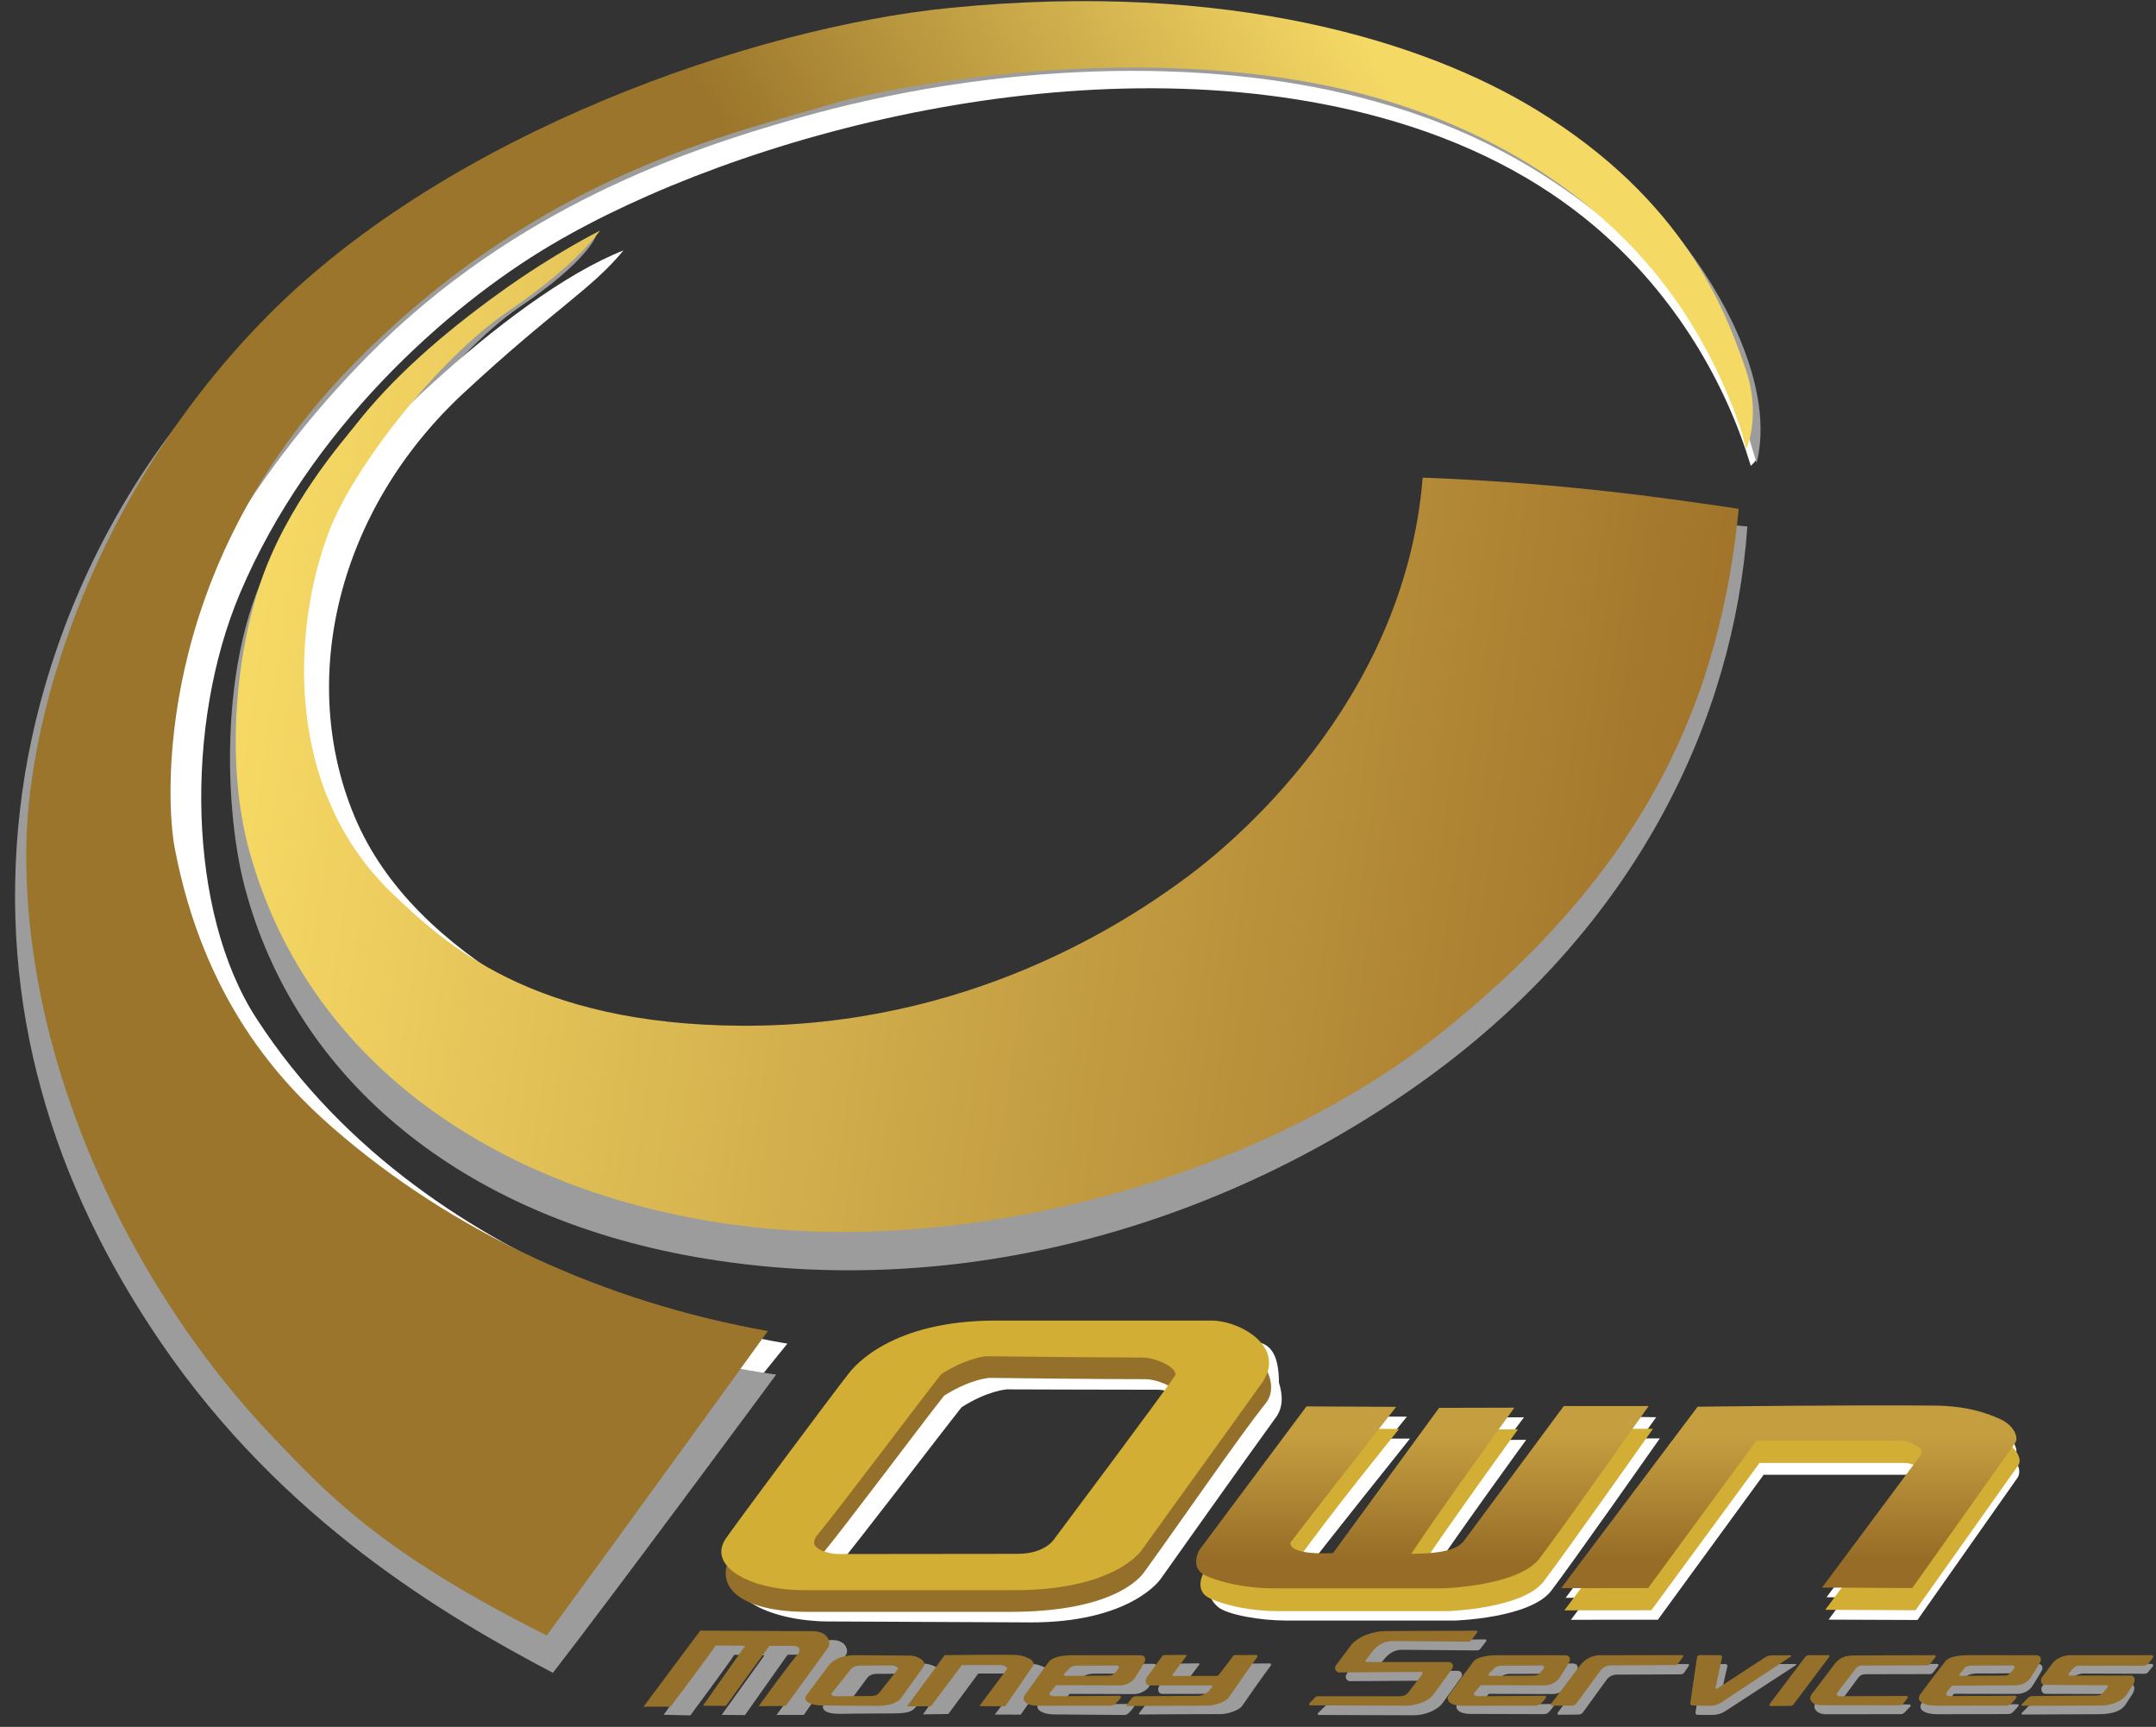 <?xml version="1.0" encoding="UTF-8" standalone="no"?>
<!-- Created with Inkscape (http://www.inkscape.org/) -->

<svg
   version="1.1"
   id="svg148"
   width="2154.667"
   height="1725.333"
   viewBox="0 0 2154.667 1725.333"
   sodipodi:docname="OWNLogo.svg"
   inkscape:version="1.2.1 (9c6d41e4, 2022-07-14)"
   xmlns:inkscape="http://www.inkscape.org/namespaces/inkscape"
   xmlns:sodipodi="http://sodipodi.sourceforge.net/DTD/sodipodi-0.dtd"
   xmlns:xlink="http://www.w3.org/1999/xlink"
   xmlns="http://www.w3.org/2000/svg"
   xmlns:svg="http://www.w3.org/2000/svg">
  <rect x="0" y="0" width="2154.667" height="1725.333" fill="#333333" stroke="none"/>
  <defs
     id="defs152">
    <linearGradient
       inkscape:collect="always"
       id="linearGradient15883">
      <stop
         style="stop-color:#f5d965;stop-opacity:1;"
         offset="0"
         id="stop15879" />
      <stop
         style="stop-color:#9a752b;stop-opacity:1;"
         offset="1"
         id="stop15881" />
    </linearGradient>
    <linearGradient
       inkscape:collect="always"
       id="linearGradient11526">
      <stop
         style="stop-color:#f8db66;stop-opacity:1;"
         offset="0"
         id="stop11522" />
      <stop
         style="stop-color:#9f7229;stop-opacity:1;"
         offset="1"
         id="stop11524" />
    </linearGradient>
    <inkscape:path-effect
       effect="fillet_chamfer"
       id="path-effect22670"
       is_visible="true"
       lpeversion="1"
       nodesatellites_param="F,0,0,1,0,2.975,0,1 @ F,0,0,1,0,9.097,0,1 @ F,0,0,1,0,8.494,0,1 @ F,0,0,1,0,2.13,0,1 @ F,0,0,1,0,3.757,0,1 @ F,0,0,1,0,2.81,0,1 @ F,0,0,1,0,3,0,1 @ F,0,0,1,0,12.679,0,1 @ F,0,0,1,0,8.985,0,1 @ F,0,0,1,0,4.095,0,1 @ F,0,0,1,0,3.935,0,1 @ F,0,0,1,0,2.676,0,1"
       unit="px"
       method="auto"
       mode="F"
       radius="0"
       chamfer_steps="1"
       flexible="false"
       use_knot_distance="true"
       apply_no_radius="true"
       apply_with_radius="true"
       only_selected="false"
       hide_knots="false" />
    <inkscape:path-effect
       effect="fillet_chamfer"
       id="path-effect22668"
       is_visible="true"
       lpeversion="1"
       nodesatellites_param="F,0,0,1,0,2.472,0,1 @ F,0,0,1,0,1.724,0,1 @ F,0,0,1,0,3.291,0,1 @ F,0,0,1,0,6.436,0,1 @ F,0,0,1,0,2.311,0,1 @ F,0,0,1,0,2.836,0,1 @ F,0,0,1,0,13.536,0,1 @ F,0,0,1,0,10.825,0,1"
       unit="px"
       method="auto"
       mode="F"
       radius="0"
       chamfer_steps="1"
       flexible="false"
       use_knot_distance="true"
       apply_no_radius="true"
       apply_with_radius="true"
       only_selected="false"
       hide_knots="false" />
    <inkscape:path-effect
       effect="fillet_chamfer"
       id="path-effect22666"
       is_visible="true"
       lpeversion="1"
       nodesatellites_param="F,0,0,1,0,2.361,0,1 @ F,0,0,1,0,2.575,0,1 @ F,0,0,1,0,2.176,0,1 @ F,0,0,1,0,1.921,0,1"
       unit="px"
       method="auto"
       mode="F"
       radius="0"
       chamfer_steps="1"
       flexible="false"
       use_knot_distance="true"
       apply_no_radius="true"
       apply_with_radius="true"
       only_selected="false"
       hide_knots="false" />
    <inkscape:path-effect
       effect="fillet_chamfer"
       id="path-effect22664"
       is_visible="true"
       lpeversion="1"
       nodesatellites_param="F,0,0,1,0,2.289,0,1 @ F,0,0,1,0,2.337,0,1 @ F,0,0,1,0,6.789,0,1 @ F,0,0,1,0,1.969,0,1 @ F,0,0,1,0,3.62,0,1 @ F,0,0,1,0,2.556,0,1 @ F,0,0,1,0,2.226,0,1"
       unit="px"
       method="auto"
       mode="F"
       radius="0"
       chamfer_steps="1"
       flexible="false"
       use_knot_distance="true"
       apply_no_radius="true"
       apply_with_radius="true"
       only_selected="false"
       hide_knots="false" />
    <inkscape:path-effect
       effect="fillet_chamfer"
       id="path-effect22629"
       is_visible="true"
       lpeversion="1"
       nodesatellites_param="F,0,0,1,0,1.924,0,1 @ F,0,0,1,0,2.015,0,1 @ F,0,0,1,0,6.367,0,1 @ F,0,0,1,0,2.882,0,1 @ F,0,0,1,0,2.523,0,1 @ F,0,0,1,0,12.44,0,1"
       unit="px"
       method="auto"
       mode="F"
       radius="0"
       chamfer_steps="1"
       flexible="false"
       use_knot_distance="true"
       apply_no_radius="true"
       apply_with_radius="true"
       only_selected="false"
       hide_knots="false" />
    <inkscape:path-effect
       effect="fillet_chamfer"
       id="path-effect22625"
       is_visible="true"
       lpeversion="1"
       nodesatellites_param="F,0,0,1,0,2.205,0,1 @ F,0,0,1,0,2.292,0,1 @ F,0,0,1,0,11.707,0,1 @ F,0,0,1,0,4.748,0,1 @ F,0,0,1,0,8.008,0,1 @ F,0,0,1,0,14.627,0,1 @ F,0,0,1,0,2.465,0,1 @ F,0,0,1,0,1.708,0,1 @ F,0,0,1,0,4.744,0,1 @ F,0,0,1,0,2.85,0,1 @ F,0,0,1,0,8.93,0,1 @ F,0,0,1,0,18.598,0,1"
       unit="px"
       method="auto"
       mode="F"
       radius="0"
       chamfer_steps="1"
       flexible="false"
       use_knot_distance="true"
       apply_no_radius="true"
       apply_with_radius="true"
       only_selected="false"
       hide_knots="false" />
    <inkscape:path-effect
       effect="fillet_chamfer"
       id="path-effect20703"
       is_visible="true"
       lpeversion="1"
       nodesatellites_param="F,0,0,1,0,3.337,0,1 @ F,0,0,1,0,0.735,0,1 @ F,0,0,1,0,1.493,0,1 @ F,0,0,1,0,2.969,0,1 @ F,0,0,1,0,1.648,0,1 @ F,0,0,1,0,1.236,0,1 @ F,0,0,1,0,9.004,0,1 @ F,0,0,1,0,1.947,0,1 @ F,0,0,1,0,7.499,0,1 @ F,0,0,1,0,2.368,0,1 @ F,0,0,1,0,1.627,0,1 @ F,0,0,1,0,0,0,1 @ F,0,0,1,0,0,0,1"
       unit="px"
       method="auto"
       mode="F"
       radius="0"
       chamfer_steps="1"
       flexible="false"
       use_knot_distance="true"
       apply_no_radius="true"
       apply_with_radius="true"
       only_selected="false"
       hide_knots="false" />
    <inkscape:path-effect
       effect="fillet_chamfer"
       id="path-effect16464"
       is_visible="true"
       lpeversion="1"
       nodesatellites_param="F,0,0,1,0,0,0,1 @ F,0,0,1,0,0,0,1 @ F,0,0,1,0,0,0,1 @ F,0,0,1,0,0,0,1 @ F,0,0,1,0,0,0,1 @ F,0,0,1,0,0,0,1 @ F,0,0,1,0,0,0,1 @ F,0,0,1,0,0,0,1 | F,0,0,1,0,0,0,1 @ F,0,0,1,0,0,0,1 @ F,0,0,1,0,0,0,1 @ F,0,0,1,0,0,0,1 @ F,0,0,1,0,0,0,1 @ F,0,0,1,0,0,0,1 @ F,0,0,1,0,5.756,0,1 @ F,0,0,1,0,0,0,1"
       unit="px"
       method="auto"
       mode="F"
       radius="0"
       chamfer_steps="1"
       flexible="false"
       use_knot_distance="true"
       apply_no_radius="true"
       apply_with_radius="true"
       only_selected="false"
       hide_knots="false" />
    <linearGradient
       id="linearGradient7862-1">
      <stop
         style="stop-color:#c59e40;stop-opacity:1;"
         offset="0.169"
         id="stop7858" />
      <stop
         style="stop-color:#976c27;stop-opacity:1;"
         offset="0.848"
         id="stop10076" />
    </linearGradient>
    <inkscape:path-effect
       effect="fillet_chamfer"
       id="path-effect731"
       is_visible="true"
       lpeversion="1"
       nodesatellites_param="F,0,0,1,0,0,0,1 @ F,0,0,1,0,0,0,1 @ F,0,0,1,0,0,0,1 @ F,0,0,1,0,7.674,0,1 @ F,0,0,1,0,6.764,0,1 @ F,0,0,1,0,0,0,1 @ F,0,0,1,0,0,0,1 @ F,0,1,1,0,6.235,0,1 @ F,0,0,1,0,6.235,0,1 @ F,0,0,1,0,0,0,1 @ F,0,0,1,0,0,0,1"
       unit="px"
       method="auto"
       mode="F"
       radius="0"
       chamfer_steps="1"
       flexible="false"
       use_knot_distance="true"
       apply_no_radius="true"
       apply_with_radius="true"
       only_selected="false"
       hide_knots="false" />
    <inkscape:path-effect
       effect="bspline"
       id="path-effect729"
       is_visible="true"
       lpeversion="1"
       weight="33.333"
       steps="2"
       helper_size="0"
       apply_no_weight="true"
       apply_with_weight="true"
       only_selected="false" />
    <linearGradient
       inkscape:collect="always"
       xlink:href="#linearGradient7862-1"
       id="linearGradient7864"
       x1="1905.567"
       y1="1479.804"
       x2="1905.567"
       y2="1660.357"
       gradientUnits="userSpaceOnUse"
       spreadMethod="pad"
       gradientTransform="translate(-110.609,-74.824)" />
    <linearGradient
       inkscape:collect="always"
       xlink:href="#linearGradient7862-1"
       id="linearGradient13292"
       x1="1422.029"
       y1="1403.68"
       x2="1422.029"
       y2="1586.628"
       gradientUnits="userSpaceOnUse" />
    <linearGradient
       inkscape:collect="always"
       xlink:href="#linearGradient11526"
       id="linearGradient11528"
       x1="231.594"
       y1="546.662"
       x2="1735.667"
       y2="764.662"
       gradientUnits="userSpaceOnUse" />
    <linearGradient
       inkscape:collect="always"
       xlink:href="#linearGradient15883"
       id="linearGradient15885"
       x1="1514.243"
       y1="301.554"
       x2="995.815"
       y2="601.554"
       gradientUnits="userSpaceOnUse" />
  </defs>
  <sodipodi:namedview
     id="namedview150"
     pagecolor="#505050"
     bordercolor="#eeeeee"
     borderopacity="1"
     inkscape:showpageshadow="0"
     inkscape:pageopacity="0"
     inkscape:pagecheckerboard="0"
     inkscape:deskcolor="#505050"
     showgrid="false"
     showguides="true"
     inkscape:zoom="0.25"
     inkscape:cx="80"
     inkscape:cy="560"
     inkscape:window-width="1920"
     inkscape:window-height="1027"
     inkscape:window-x="0"
     inkscape:window-y="781"
     inkscape:window-maximized="1"
     inkscape:current-layer="layer8" />
  <g
     inkscape:groupmode="layer"
     id="layer8"
     inkscape:label="Image 1">
    <path
       style="fill:#ffffff;stroke:none;stroke-width:1px;stroke-linecap:butt;stroke-linejoin:miter;stroke-opacity:1;fill-opacity:1"
       d="M 1755.347,459.224 C 1729.041,367.154 1625.121,74.533 1293.374,54.073 961.628,33.613 588.96,83.302 401.896,246.983 214.832,410.665 45.305,726.336 78.918,948.475 112.531,1170.613 644.495,1518.436 644.495,1518.436 l 142.433,-176.047 c 0,0 -353.02,-50.283 -530.929,-325.293 C 187.387,911.038 184.309,723.766 239.91,592.589 309.206,429.104 446.213,306.6 550.536,244.874 736.179,135.032 1088.52,38.086 1378.138,116.915 c 88.043,23.964 159.507,61.696 215.41,109.089 82.654,70.073 131.978,159.205 156.162,239.41 1.918,-1.666 4.422,-4.566 5.637,-6.19 z"
       id="path667"
       sodipodi:nodetypes="csssccssssscc" />
    <path
       style="fill:#9c9c9c;stroke:none;stroke-width:1px;stroke-linecap:butt;stroke-linejoin:miter;stroke-opacity:1;fill-opacity:1"
       d="m 493.315,1287.373 c 123.377,66.084 282.4,85.965 282.4,85.965 0,0 -166.937,225.861 -223.157,298 C 444.77,1614.619 282.918,1519.59 161.434,1342.276 51.757,1182.197 -2.11,1004.72 19.882,809.785 40.79,624.457 142.344,392.113 374.317,243.734 510.997,156.308 775.667,20.864 1053.007,25.403 c 280.21,4.586 382.315,43.657 475.121,87.625 133.497,63.246 255.198,241.748 227.337,349.608 -22.376,-73.919 -36.465,-143.013 -127.902,-223.368 C 1538.814,161.277 1452.749,121.119 1357.409,96.811 1204.84,57.911 997.876,60.459 793.15,119.223 689.625,148.939 515.312,206.295 368.139,355.149 244.74,479.957 153.662,636.394 142.879,779.363 120.754,1072.73 315.537,1192.15 493.315,1287.373 Z"
       id="path5499"
       sodipodi:nodetypes="sccssssscssssss" />
    <path
       style="fill:url(#linearGradient15885);stroke:none;stroke-width:1px;stroke-linecap:butt;stroke-linejoin:miter;stroke-opacity:1;fill-opacity:1"
       d="m 26.326,844.18 c -3.558,220.688 107.45,446.807 247.681,592.951 52.134,54.332 105.52,113.394 272.4,196.867 58.404,-79.418 220.974,-304.14 220.974,-304.14 -162.608,-29.025 -314.692,-98.046 -435.519,-203.697 -50.544,-44.196 -128.482,-126.166 -157.466,-280.004 -7.687,-40.799 -24.394,-274.559 177.881,-481.38 187.82,-192.04 382.959,-231.821 480.688,-261.367 51.951,-15.706 346.21,-75.322 577.95,5.416 212.431,74.01 282.503,217.626 302.07,255.58 5.175,10.037 26.728,56.746 32.044,84.667 3.224,-7.223 13.865,-39.113 -0.656,-80.862 C 1724.536,311.181 1684.203,200.087 1534.203,108.984 1424.648,42.445 1229.691,-20.002 948.875,7.955 754.533,27.302 449.71,131.82 268.185,314.776 93.302,491.038 28.449,712.558 26.326,844.18 Z"
       id="path410"
       sodipodi:nodetypes="ssccsssssscsssss" />
  </g>
  <g
     inkscape:groupmode="layer"
     id="layer9"
     inkscape:label="Image 2">
    <path
       style="fill:#9c9c9c;stroke:none;stroke-width:1px;stroke-linecap:butt;stroke-linejoin:miter;stroke-opacity:1;fill-opacity:1"
       d="m 1437.25,496.997 c 143.041,5.342 243.955,23.351 309.044,29.024 -13.521,190.759 -109.124,398.017 -319.551,550.737 -201.321,146.112 -467.151,225.782 -732.039,179.038 C 462.998,1214.907 295.959,1080.358 244.577,886.223 222.07,801.182 217.564,626.408 288.759,532.168 339.356,465.193 406.172,384.709 419.244,370.842 435.022,351.435 545.307,259.591 595.676,235.454 c 0,0 -7.084,24.32 -76.186,71.149 -70.401,47.709 -161.108,171.173 -185.73,234.268 -36.9,94.555 -38.246,264.719 73.464,370.773 50.92,48.342 137.567,129.956 347.817,131.141 226.332,1.275 384.51,-102.971 447.889,-150.457 38.446,-28.805 216.05,-168.6 234.319,-395.331 z"
       id="path6653-8"
       sodipodi:nodetypes="ccssssccsssssc" />
    <path
       style="fill:#ffffff;stroke:none;stroke-width:1px;stroke-linecap:butt;stroke-linejoin:miter;stroke-opacity:1;fill-opacity:1"
       d="m 303,527 c -88,182 47.881,544.376 342,621 4.934,1.286 50.091,-28.645 82,-60 C 597.069,1030.64 415.06,962.162 354,815 297.309,678.367 337.559,509.527 463,393 553.68,308.763 591.061,289.232 623.061,250.232 506.554,295.9 332.041,470.867 303,527 Z"
       id="path6908"
       sodipodi:nodetypes="cscsscc" />
    <path
       style="fill:url(#linearGradient11528);stroke:none;stroke-width:1px;stroke-linecap:butt;stroke-linejoin:miter;stroke-opacity:1;fill-opacity:1"
       d="m 1421.792,477.207 c 143.041,5.342 248.683,21.25 315.875,31.125 -18.25,183.403 -86.065,353.029 -293.031,520.117 -184.317,148.803 -466.787,222.72 -692.361,197.533 -233.833,-26.11 -440.434,-150.588 -502.816,-374.723 -23.587,-84.747 -15.013,-190.815 10.182,-267.055 26.338,-79.699 83.74,-144.318 95.484,-159.325 36.449,-46.575 85.169,-89.915 144.463,-132.627 54.731,-39.426 99.969,-61.761 99.969,-61.761 0,0 -22.084,33.32 -91.186,80.149 -70.401,47.709 -154.108,155.173 -178.73,218.268 -36.9,94.555 -48.246,258.719 63.464,364.773 50.92,48.342 137.567,129.956 347.817,131.141 226.332,1.275 384.51,-102.972 447.889,-150.457 38.446,-28.805 214.711,-170.426 232.98,-397.157 z"
       id="path6653"
       sodipodi:nodetypes="ccsssssscsssssc" />
  </g>
  <g
     inkscape:groupmode="layer"
     id="layer1"
     inkscape:label="n"
     style="display:inline">
    <path
       style="display:inline;fill:#ffffff;fill-opacity:1;stroke:none;stroke-width:1px;stroke-linecap:butt;stroke-linejoin:miter;stroke-opacity:1"
       d="m 1569.94,1618.342 136.377,-181.251 c 0,0 161.631,-2.043 238.034,-1.074 31.731,0.402 50.818,7.496 63.858,13.217 9.811,4.304 7.139,12.141 8.551,15.238 1.682,3.688 1.802,8.727 -0.537,12.034 l -99.932,142.032 -88.858,-0.341 95.993,-129.729 c 1.972,-2.647 4.413,-6.832 1.527,-8.435 l -6.365,-3.536 c -3.575,-1.986 -7.596,-3.028 -11.685,-3.028 h -144.363 l -105.692,144.801 z"
       id="path11692"
       sodipodi:nodetypes="ccsssccccccsccc" />
    <path
       style="display:inline;fill:#ffffff;fill-opacity:1;stroke:none;stroke-width:1px;stroke-linecap:butt;stroke-linejoin:miter;stroke-opacity:1"
       d="m 1564.654,1596.383 136.377,-181.251 c 0,0 161.631,-2.043 238.034,-1.074 31.731,0.402 50.818,7.496 63.858,13.217 9.811,4.304 9.31,13.507 10.722,16.604 1.682,3.688 2.339,7.385 0,10.692 l -98.078,141.739 -90.167,-0.48 98.433,-132.168 c 1.972,-2.647 1.159,-6.425 -1.726,-8.028 l -6.365,-3.536 c -3.575,-1.986 -7.596,-3.028 -11.685,-3.028 H 1759.693 l -108.132,147.241 z"
       id="path11690"
       sodipodi:nodetypes="ccsssccccccsccc" />
    <path
       style="display:inline;fill:#d3ae34;fill-opacity:1;stroke:none;stroke-width:1px;stroke-linecap:butt;stroke-linejoin:miter;stroke-opacity:1"
       d="m 1563.401,1608.915 136.377,-181.251 c 0,0 161.631,-2.043 238.034,-1.074 31.731,0.402 50.818,7.496 63.858,13.217 9.811,4.304 13.783,10.661 15.196,13.757 1.682,3.688 2.339,7.385 0,10.692 l -102.551,144.586 -90.167,-0.48 98.433,-132.168 c 1.972,-2.647 1.159,-6.425 -1.726,-8.028 l -6.365,-3.536 c -3.575,-1.986 -7.596,-3.028 -11.685,-3.028 h -144.363 l -108.132,147.241 z"
       id="path727-3"
       sodipodi:nodetypes="ccsssccccccsccc" />
    <path
       style="fill:url(#linearGradient7864);fill-opacity:1.0;stroke:none;stroke-width:1px;stroke-linecap:butt;stroke-linejoin:miter;stroke-opacity:1"
       d="m 1560.199,1586.702 136.377,-181.251 c 0,0 161.631,-2.043 238.034,-1.074 31.731,0.402 50.818,7.496 63.858,13.217 9.811,4.304 13.783,10.661 15.196,13.757 1.682,3.688 2.339,7.385 0,10.692 l -102.551,144.586 -90.167,-0.48 98.433,-132.168 c 1.972,-2.647 1.159,-6.425 -1.726,-8.028 l -6.365,-3.536 c -3.575,-1.986 -7.596,-3.028 -11.685,-3.028 h -144.363 l -108.132,147.241 z"
       id="path727"
       sodipodi:nodetypes="ccsssccccccsccc" />
  </g>
  <g
     inkscape:groupmode="layer"
     id="layer2"
     inkscape:label="w">
    <path
       id="path11760-8"
       style="display:inline;fill:#ffffff;fill-opacity:1;stroke:none;stroke-width:1px;stroke-linecap:butt;stroke-linejoin:miter;stroke-opacity:1"
       d="m 1317.469,1437.286 -107.035,142.722 c 0,0 -7.426,13.388 6.825,25.52 9.206,7.837 42.604,13.548 67.326,13.548 h 169.416 c 0,0 75.256,-2.182 96.342,-29.812 21.086,-27.63 108.46,-152.126 108.46,-152.126 h -84.79 c 0,0 -58.789,80.115 -97.004,131.58 -4.369,5.884 -9.174,15.804 -54.844,15.804 32.667,-49.347 103.082,-145.956 103.082,-145.956 l -75.245,0.187 -105.982,145.071 c 0,0 -42.712,2.968 -42.712,-10.192 17,-22.873 107.822,-136.339 107.822,-136.339 z"
       sodipodi:nodetypes="ccsscsccsccccccc" />
    <path
       id="path11760-8-2-8"
       style="display:inline;fill:#ffffff;fill-opacity:1;stroke:none;stroke-width:1px;stroke-linecap:butt;stroke-linejoin:miter;stroke-opacity:1"
       d="m 1313.221,1414.958 -107.237,143.732 c 0,0 -10.262,17.885 6.825,25.52 17.087,7.635 42.806,12.538 67.528,12.538 h 169.416 c 0,0 75.256,-2.182 96.342,-29.812 21.086,-27.63 109.066,-150.97 109.066,-150.97 l -84.79,-1.358 c 0,0 -59.395,80.317 -97.61,131.782 -4.369,5.884 -9.174,15.804 -54.844,15.804 32.667,-49.347 105.119,-146.183 105.119,-146.183 l -77.283,0.413 -105.982,145.071 c 0,0 -42.712,2.968 -42.712,-10.192 17,-22.873 108.954,-135.886 108.954,-135.886 z"
       sodipodi:nodetypes="ccsscsccsccccccc" />
    <path
       id="path11760-8-2"
       style="display:inline;fill:#d3ae34;fill-opacity:1;stroke:none;stroke-width:1px;stroke-linecap:butt;stroke-linejoin:miter;stroke-opacity:1"
       d="m 1308.625,1427.231 -105.879,144.412 c 0,0 -10.262,17.885 6.825,25.52 17.087,7.635 42.806,12.538 67.528,12.538 h 169.416 c 0,0 75.256,-2.182 96.342,-29.812 21.086,-27.63 109.066,-152.328 109.066,-152.328 h -84.79 c 0,0 -59.395,80.317 -97.61,131.782 -4.369,5.884 -10.306,15.804 -55.976,15.804 32.667,-49.347 103.534,-147.088 103.534,-147.088 l -75.245,0.187 -105.303,146.203 c 0,0 -43.164,2.063 -43.164,-11.098 33.751,-48.227 104.879,-135.66 104.879,-135.66 z"
       sodipodi:nodetypes="ccsscsccsccccccc" />
    <path
       id="path11760"
       style="fill:url(#linearGradient13292);stroke:none;stroke-width:1px;stroke-linecap:butt;stroke-linejoin:miter;stroke-opacity:1;fill-opacity:1"
       d="m 1305.691,1405.128 -107.237,143.732 c 0,0 -10.262,17.885 6.825,25.52 17.087,7.635 42.806,12.538 67.528,12.538 h 169.416 c 0,0 75.256,-2.182 96.342,-29.812 21.086,-27.63 109.066,-152.328 109.066,-152.328 h -84.79 c 0,0 -59.395,80.317 -97.61,131.782 -4.369,5.884 -9.174,15.804 -54.844,15.804 32.667,-49.347 103.082,-145.956 103.082,-145.956 l -75.245,0.187 -105.982,145.071 c 0,0 -42.712,2.968 -42.712,-10.192 17,-22.873 105.784,-135.886 105.784,-135.886 z"
       sodipodi:nodetypes="ccsscsccsccccccc" />
  </g>
  <g
     inkscape:groupmode="layer"
     id="layer3"
     inkscape:label="o">
    <path
       id="path14204-5"
       style="display:inline;fill:#ffffff;fill-opacity:1;stroke:none;stroke-width:1px;stroke-linecap:butt;stroke-linejoin:miter;stroke-opacity:1"
       d="m 1010.311,1351.556 c -103.822,5.023 -141.002,45.226 -146.998,52.895 -20.314,25.981 -106.776,142.204 -122.451,164.389 -19.525,27.634 31.37,50.913 86.633,51.171 l 201.267,0.941 c 101.483,0.474 131.079,-43.271 131.079,-43.271 0,0 88.985,-125.517 115.233,-161.506 6.83,-9.364 7.424,-20.778 3.099,-34.768 -0.335,-48.908 -24.61,-41.619 -54.005,-40.197 z m -4.045,36.572 c 0,0 101.154,0.364 150.524,0.364 12.45,0 33.738,8.929 33.053,17.396 -9.007,14.291 -121.775,164.83 -121.775,164.83 0,0 -9.131,13.916 -36.096,13.916 l -177.044,1.607 c 0,0 -16.604,-0.941 -22.102,-8.58 -1.826,-2.537 -0.059,-7.334 1.965,-9.785 25.922,-31.381 106.188,-136.761 126.245,-161.918 26.305,-16.737 45.23,-17.83 45.23,-17.83 z"
       sodipodi:nodetypes="ssssscscsscscccccccc" />
    <path
       id="path14204-1"
       style="fill:#95702a;fill-opacity:1;stroke:none;stroke-width:1px;stroke-linecap:butt;stroke-linejoin:miter;stroke-opacity:1"
       d="m 997.951,1341.02 c -103.944,0 -141.002,45.226 -146.998,52.895 -20.314,25.981 -111.214,139.658 -122.451,164.389 -13.411,29.516 15.379,52.111 78.168,52.111 h 202.678 c 101.484,0 129.208,-32.651 134.371,-39.979 38.852,-53.775 95.36,-136.162 121.347,-168.561 15.742,-19.627 -4.382,-60.855 -51.846,-60.855 z m -9.219,35.631 c 0,0 106.327,1.305 155.697,1.305 12.45,0 33.738,8.929 33.053,17.396 -9.007,14.291 -121.775,164.83 -121.775,164.83 0,0 -9.131,13.916 -36.096,13.916 l -180.336,0.196 c 0,0 -16.604,-0.941 -22.102,-8.58 -1.826,-2.537 -0.059,-7.334 1.965,-9.785 25.922,-31.381 104.307,-136.29 124.363,-161.448 26.305,-16.737 45.23,-17.83 45.23,-17.83 z"
       sodipodi:nodetypes="ssssscssscscccccccc" />
    <path
       id="path14204"
       style="fill:#d3ae34;fill-opacity:1;stroke:none;stroke-width:1px;stroke-linecap:butt;stroke-linejoin:miter;stroke-opacity:1"
       d="m 995.156,1319.382 c -103.944,0 -141.002,45.226 -146.998,52.895 -20.314,25.981 -106.776,142.204 -122.451,164.389 -19.525,27.634 22.904,52.111 78.168,52.111 h 209.732 c 101.484,0 127.316,-39.979 127.316,-39.979 0,0 94.103,-130.392 119.936,-166.68 25.665,-36.053 -21.313,-62.736 -50.436,-62.736 z m -9.219,35.631 c 0,0 106.327,1.305 155.697,1.305 12.45,0 33.738,8.929 33.053,17.396 -9.007,14.291 -121.775,164.83 -121.775,164.83 0,0 -9.131,13.916 -36.096,13.916 l -180.336,0.196 c 0,0 -16.604,-0.941 -22.102,-8.58 -1.826,-2.537 -0.059,-7.334 1.965,-9.785 25.922,-31.381 104.307,-136.29 124.363,-161.448 26.305,-16.737 45.23,-17.83 45.23,-17.83 z"
       sodipodi:nodetypes="ssssscssscsccccccc" />
  </g>
  <g
     inkscape:groupmode="layer"
     id="layer4"
     inkscape:label="money">
    <g
       inkscape:groupmode="layer"
       id="layer5"
       inkscape:label="money 1">
      <path
         style="fill:#9c9c9c;fill-opacity:1;stroke:none;stroke-width:1px;stroke-linecap:butt;stroke-linejoin:miter;stroke-opacity:1"
         d="m 663.256,1713.229 50.778,-71.002 c 0,0 113.395,-3.674 117.796,-3.674 13.15,0 16.857,10.083 13.556,14.94 -4.101,6.034 -42.118,59.897 -42.118,59.897 l -27.208,0.03 c 0,0 29.274,-40.067 39.982,-54.094 0.493,-0.645 4.465,-6.068 -5.379,-6.086 -9.901,-0.018 -23.511,-0.015 -23.511,-0.015 l -42.664,60.327 -23.304,-0.177 42.765,-59.503 c 0,0 -22.044,-0.313 -30.168,-0.5 -4.815,7.828 -43.875,60.488 -43.875,60.488 z"
         id="path17684-8"
         sodipodi:nodetypes="ccssccssccccccc" />
      <path
         style="display:inline;fill:#9c9c9c;fill-opacity:1;stroke:none;stroke-width:0.286px;stroke-linecap:butt;stroke-linejoin:miter;stroke-opacity:1"
         d="m 922.436,1712.823 35.884,-50.477 c 0,0 47.619,-0.422 69.44,-0.145 9.063,0.115 12.422,1.98 16.146,3.614 2.802,1.229 3.937,3.045 4.34,3.929 0.48,1.053 0.668,2.109 0,3.054 l -28.164,40.327 -25.913,-0.137 28.44,-36.783 c 0.563,-0.756 0.331,-1.835 -0.493,-2.293 l -1.818,-1.01 c -1.021,-0.567 -2.17,-0.865 -3.337,-0.865 h -39.3 l -29.913,40.441 z"
         id="path727-5-4"
         sodipodi:nodetypes="ccsssccccccsccc" />
      <path
         id="path14204-4-9"
         style="fill:#9c9c9c;fill-opacity:1;stroke:none;stroke-width:0.186px;stroke-linecap:butt;stroke-linejoin:miter;stroke-opacity:1"
         d="m 873.822,1661.75 c -19.373,-0.163 -29.029,4.225 -30.146,5.655 -3.786,4.842 -17.152,30.709 -20.074,34.843 -3.642,5.152 0.718,10.011 14.892,10.036 0,0 35.183,-0.42 53.826,-0.386 18.91,0.034 20.339,-3.444 23.73,-7.451 5.355,-6.329 18.671,-23.656 23.486,-30.419 4.784,-6.72 -10.139,-11.809 -15.567,-11.855 z m 29.8,10.422 c 2.321,0 6.773,1.341 6.646,2.919 -1.679,2.664 -13.683,20.996 -13.683,20.996 0,0 -10.693,6.27 -15.719,6.27 l -27.757,0.479 c 0,0 -3.095,-0.175 -4.119,-1.599 -0.34,-0.473 1.444,-2.984 1.66,-3.441 4.832,-5.849 12.936,-17.434 16.675,-22.123 2.23,-2.276 5.41,-3.323 8.43,-3.323 4.981,0 18.666,-0.179 27.868,-0.179 z"
         sodipodi:nodetypes="sssssssssscccccccss"
         inkscape:label="path14204-4" />
      <path
         id="path14204-4-1-7"
         style="fill:#9c9c9c;fill-opacity:1;stroke:none;stroke-width:0.189px;stroke-linecap:butt;stroke-linejoin:miter;stroke-opacity:1"
         d="m 1121.487,1682.704 c 4.681,0 5.697,-1.667 5.697,-1.667 0,0 1.875,-1.836 4.244,-4.889 1.952,-2.516 0.373,-4.22 -1.962,-4.162 -5.109,0.128 -31.825,0.183 -36.838,0.183 -3.04,0 -8.717,1.178 -10.616,3.732 -1.155,1.554 -2.75,2.485 -4.876,5.319 0,0 -1.077,1.739 1.942,1.739 3.019,0 42.409,-0.256 42.409,-0.256 z m -52.599,9.637 c -4.454,5.936 -2.768,2.917 -5.902,6.977 -0.362,0.469 -0.657,1.386 -0.296,1.871 1.088,1.46 4.209,1.64 4.209,1.64 l 35.962,-0.192 28.329,-0.248 c 2.672,-0.023 2.294,2.662 2.294,2.662 0,0 -1.914,2.919 -4.69,5.68 -2.108,2.096 -2.783,2.754 -5.723,2.732 l -70.036,-0.566 c -10.369,-0.084 -18.936,-4.673 -15.479,-9.956 2.776,-4.241 20.398,-29.022 24.016,-33.989 1.068,-1.466 2.858,-6.692 23.354,-6.678 l 67.007,0.047 c 5.464,0 7.532,4.078 6.3,6.38 -2.305,4.305 -7.013,12.101 -10.095,16.838 0,0 -4.972,7.005 -15.413,7.005 z"
         sodipodi:nodetypes="cssscccsccccccssccsccsscccc"
         inkscape:label="path14204-4" />
      <path
         style="fill:#9c9c9c;fill-opacity:1;stroke:none;stroke-width:1.005px;stroke-linecap:butt;stroke-linejoin:miter;stroke-opacity:1"
         d="m 1269.252,1661.936 -22.009,0.137 c -0.468,0.01 -0.908,0.226 -1.192,0.595 l -14.665,18.981 c -0.578,0.748 -1.473,1.189 -2.424,1.194 l -43.203,0.102 c -1.236,0.01 -1.448,-1.014 -0.712,-1.997 l 13.505,-17.788 c 0.407,-0.544 0.01,-1.314 -0.673,-1.307 l -21.704,0.22 c -0.785,0.01 -1.519,0.385 -1.978,1.015 l -15.607,21.263 c -2.227,3.034 -1.014,8.027 2.775,8.024 l 62.469,-0.035 c 0.794,0 1.24,0.905 0.747,1.523 l -2.416,3.027 c -2.968,3.719 -7.482,5.9 -12.269,5.929 l -62.747,0.378 c -1.506,0.01 -2.92,0.718 -3.818,1.915 l -4.914,6.544 c -0.542,0.721 -0.245,1.301 0.663,1.295 10.947,-0.072 73.106,-0.473 80.662,-0.364 7.057,0.102 18.74,-3.836 21.712,-8.25 5.302,-7.873 23.728,-34.106 28.619,-40.257 0.514,-0.647 0.18,-2.104 -0.818,-2.141 z"
         id="path20699-3"
         sodipodi:nodetypes="cccccccccccsscssscsssssscc" />
    </g>
    <path
       style="fill:#95702a;fill-opacity:1;stroke:none;stroke-width:1px;stroke-linecap:butt;stroke-linejoin:miter;stroke-opacity:1"
       d="m 643.098,1705.173 56.761,-76.014 c 0,0 108.384,0.44 112.784,0.53 15.738,0.323 17.827,12.184 15.173,16.072 -4.114,6.025 -42.603,58.604 -42.603,58.604 l -27.047,0.353 c 0,0 28.325,-39.274 39.658,-52.8 1.624,-1.939 3.495,-7.524 -6.349,-7.541 -9.901,-0.018 -22.541,-0.015 -22.541,-0.015 l -43.472,60.003 -22.981,-0.177 42.28,-59.988 c 0,0 -21.398,0.01 -29.522,-0.177 -4.815,7.828 -45.169,61.135 -45.169,61.135 z"
       id="path17684"
       sodipodi:nodetypes="ccssccssccccccc" />
    <path
       style="display:inline;fill:#95702a;fill-opacity:1;stroke:none;stroke-width:0.286px;stroke-linecap:butt;stroke-linejoin:miter;stroke-opacity:1"
       d="m 906.482,1704.768 37.663,-51.123 c 0,0 46.163,-0.584 67.985,-0.307 9.063,0.115 12.422,1.98 16.146,3.614 2.802,1.229 3.937,3.045 4.34,3.929 0.48,1.053 0.668,2.109 0,3.054 l -28.002,40.812 -25.914,-0.137 27.47,-36.783 c 0.563,-0.756 0.331,-1.835 -0.493,-2.293 l -1.818,-1.01 c -1.021,-0.567 -2.17,-0.865 -3.337,-0.865 h -39.3 l -30.883,41.088 z"
       id="path727-5"
       sodipodi:nodetypes="ccsssccccccsccc" />
    <path
       id="path14204-4"
       style="fill:#95702a;fill-opacity:1;stroke:none;stroke-width:0.186px;stroke-linecap:butt;stroke-linejoin:miter;stroke-opacity:1"
       d="m 855.928,1653.694 c -19.373,-0.151 -26.28,8.429 -27.398,9.859 -3.786,4.842 -19.901,26.504 -22.823,30.639 -3.639,5.151 4.269,9.635 14.569,9.713 l 56.251,0.422 c 18.914,0.142 23.73,-7.451 23.73,-7.451 0,0 17.539,-24.303 22.354,-31.066 4.783,-6.72 -7.067,-11.651 -12.495,-11.693 z m 35.459,10.26 c 2.321,0 6.288,1.664 6.16,3.242 -1.679,2.664 -19.18,24.392 -19.18,24.392 0,0 -2.124,2.875 -7.15,2.875 l -36.003,0.317 c 0,0 -3.095,-0.175 -4.119,-1.599 -0.34,-0.473 -0.011,-1.367 0.366,-1.824 4.831,-5.849 15.362,-19.213 19.1,-23.902 2.23,-2.276 5.41,-3.323 8.43,-3.323 4.981,0 23.193,-0.179 32.395,-0.179 z"
       sodipodi:nodetypes="ssssscsssscccccccss"
       inkscape:label="path14204-4" />
    <path
       id="path14204-4-1"
       style="fill:#95702a;fill-opacity:1;stroke:none;stroke-width:0.186px;stroke-linecap:butt;stroke-linejoin:miter;stroke-opacity:1"
       d="m 1107.389,1674.126 c 4.651,0 5.661,-1.625 5.661,-1.625 0,0 1.863,-1.79 4.217,-4.767 1.94,-2.453 0.531,-3.8 -1.788,-3.742 -5.077,0.125 -34.032,0.179 -39.013,0.179 -3.021,0 -6.412,0.833 -8.299,3.323 -1.148,1.515 -2.733,2.423 -4.845,5.186 0,0 -1.071,1.696 1.929,1.696 3,0 42.139,-0.249 42.139,-0.249 z m -51.943,9.553 c -4.426,5.787 -3.072,3.632 -6.186,7.591 -0.359,0.457 -0.653,1.351 -0.294,1.824 1.081,1.424 4.183,1.599 4.183,1.599 l 35.733,-0.187 29.113,-0.242 c 2.655,0 2.279,1.649 2.279,1.649 0,0 -1.901,2.846 -4.66,5.538 -2.094,2.044 -3.729,2.685 -6.65,2.663 l -72.643,0.078 c -10.303,-0.03 -15.763,-5.187 -12.328,-10.338 2.758,-4.135 20.268,-28.297 23.863,-33.139 1.061,-1.429 4.768,-6.998 25.133,-6.984 l 66.58,0.047 c 5.43,0 5.556,4.449 4.332,6.693 -2.29,4.198 -6.968,11.799 -10.031,16.417 0,0 -4.619,6.987 -14.994,6.987 z"
       sodipodi:nodetypes="cssscccsccccccssccsccsscccc"
       inkscape:label="path14204-4" />
    <path
       style="fill:#95702a;stroke:none;stroke-width:1px;stroke-linecap:butt;stroke-linejoin:miter;stroke-opacity:1;fill-opacity:1"
       d="m 1255.653,1653.477 -21.794,0.137 c -0.464,0.01 -0.899,0.226 -1.181,0.595 l -14.521,18.981 c -0.572,0.748 -1.459,1.189 -2.401,1.194 l -42.781,0.102 c -1.224,0.01 -1.434,-1.014 -0.705,-1.997 l 13.373,-17.788 c 0.403,-0.544 0.01,-1.314 -0.667,-1.307 l -21.491,0.22 c -0.777,0.01 -1.504,0.385 -1.958,1.015 l -15.455,21.263 c -2.206,3.034 -1.004,8.027 2.748,8.024 l 61.858,-0.035 c 0.787,0 1.228,0.905 0.74,1.523 l -2.392,3.027 c -2.939,3.719 -7.409,5.9 -12.149,5.929 l -62.133,0.378 c -1.491,0.01 -2.891,0.718 -3.781,1.915 l -4.866,6.544 c -0.536,0.721 -0.242,1.301 0.656,1.295 10.84,-0.072 72.391,-0.473 79.873,-0.364 6.988,0.102 18.556,-3.836 21.5,-8.25 5.25,-7.873 23.496,-34.106 28.338,-40.257 0.509,-0.647 0.178,-2.104 -0.81,-2.141 z"
       id="path20699"
       sodipodi:nodetypes="cccccccccccsscssscsssssscc" />
  </g>
  <g
     inkscape:groupmode="layer"
     id="layer6"
     inkscape:label="services">
    <g
       inkscape:groupmode="layer"
       id="layer7"
       inkscape:label="services 1">
      <path
         style="display:inline;fill:none;stroke:none;stroke-width:1px;stroke-linecap:butt;stroke-linejoin:miter;stroke-opacity:1"
         d="m 1807.198,1664.528 -35.476,46.921 c -0.629,0.852 -0.013,2.056 1.046,2.046 l 19.565,-0.2 c 1.372,-0.014 2.659,-0.665 3.483,-1.762 l 35.557,-47.369 c 0.475,-0.632 0.024,-1.536 -0.767,-1.536 H 1810.96 c -1.485,0 -2.881,0.705 -3.762,1.9 z"
         id="path22658-1"
         sodipodi:nodetypes="cccccssscc" />
    </g>
    <path
       id="path14204-4-1-4-6"
       style="fill:#9c9c9c;fill-opacity:1;stroke:none;stroke-width:0.187px;stroke-linecap:butt;stroke-linejoin:miter;stroke-opacity:1"
       d="m 1540.003,1682.331 c 4.705,0 5.727,-1.625 5.727,-1.625 0,0 1.885,-1.79 4.266,-4.767 1.963,-2.453 0.537,-3.8 -1.809,-3.742 -5.136,0.125 -34.428,0.179 -39.467,0.179 -3.056,0 -6.487,0.833 -8.396,3.323 -1.161,1.515 -2.764,2.423 -4.902,5.186 0,0 -1.083,1.696 1.952,1.696 3.035,0 42.629,-0.249 42.629,-0.249 z m -52.122,9.98 c -4.477,5.787 -3.534,3.206 -6.684,7.165 -0.364,0.457 -0.661,1.351 -0.298,1.824 1.093,1.424 4.231,1.599 4.231,1.599 l 36.149,-0.187 29.452,-0.242 c 2.686,0 2.306,1.649 2.306,1.649 0,0 -2.807,4.191 -5.598,6.882 -0.982,1.191 -2.889,1.625 -5.844,1.603 l -72.605,-0.206 c -10.423,-0.03 -15.947,-5.187 -12.471,-10.338 2.79,-4.135 19.62,-28.297 23.257,-33.139 1.073,-1.429 4.823,-6.998 25.426,-6.984 l 66.511,0.047 c 5.493,0 5.621,4.449 4.382,6.693 -2.317,4.198 -7.049,11.799 -10.148,16.417 0,0 -4.247,7.413 -14.742,7.413 z"
       sodipodi:nodetypes="cssscccsccccccssccsccsscccc"
       inkscape:label="path14204-4" />
    <path
       id="path14204-4-1-4-9-8"
       style="fill:#9c9c9c;fill-opacity:1;stroke:none;stroke-width:0.186px;stroke-linecap:butt;stroke-linejoin:miter;stroke-opacity:1"
       d="m 2004.056,1682.646 c 4.651,0 5.661,-1.625 5.661,-1.625 0,0 1.863,-1.79 4.217,-4.767 1.94,-2.453 1.737,-4.503 -0.583,-4.446 -5.077,0.125 -33.53,0.179 -38.511,0.179 -3.021,0 -8.562,1.315 -9.785,2.921 -1.148,1.515 -2.954,3.528 -5.066,6.291 0,0 -1.071,1.696 1.929,1.696 3,0 42.139,-0.249 42.139,-0.249 z m -51.22,9.604 c -1.331,1.588 -4.889,5.775 -5.621,7.074 -1.963,3.483 2.049,3.779 2.049,3.779 l 36.285,-0.077 30.619,-0.343 c 1.853,-0.021 1.074,1.649 1.074,1.649 0,0 -2.203,2.947 -4.961,5.638 -2.094,2.044 -3.227,2.585 -6.148,2.563 l -69.94,0.178 c -11.961,0.031 -20.736,-4.524 -15.311,-11.664 2.758,-4.135 20.71,-27.192 24.305,-32.034 1.061,-1.429 4.105,-6.777 24.47,-6.763 l 66.58,0.047 c 5.43,0 5.556,4.449 4.332,6.693 -2.29,4.198 -6.968,11.799 -10.031,16.417 0,0 -4.619,6.987 -14.994,6.987 z"
       sodipodi:nodetypes="cssscccsccsccssccsccsscccc"
       inkscape:label="path14204-4" />
    <path
       style="fill:#9c9c9c;stroke:none;stroke-width:1px;stroke-linecap:butt;stroke-linejoin:miter;stroke-opacity:1;fill-opacity:1"
       d="m 1687.877,1664.128 -4.787,7.084 c -0.759,1.017 -1.95,1.62 -3.219,1.629 l -64.175,0.294 c -4.007,0.028 -7.765,1.946 -10.139,5.174 l -23.488,32.432 c -1.072,1.458 -2.779,2.314 -4.589,2.302 l -19.697,0.176 c -1.049,0.01 -1.642,-1.199 -1.021,-2.045 l 28.169,-38.408 c 4.63,-6.313 12.016,-10.027 19.845,-10.04 l 82.327,-0.134 c 0.792,-0 1.247,0.9 0.774,1.536 z"
       id="path22627-5"
       sodipodi:nodetypes="cccccccsssssc" />
    <path
       style="display:inline;fill:#9c9c9c;stroke:none;stroke-width:1px;stroke-linecap:butt;stroke-linejoin:miter;stroke-opacity:1;fill-opacity:1"
       d="m 1485.272,1639.722 -5.632,7.424 c -0.872,1.149 -2.235,1.819 -3.677,1.806 l -75.007,-0.64 c -7.405,-0.063 -13.206,3.926 -17.917,9.639 l -7.37,9.444 c -1.202,1.458 -1.11,2.583 0.78,2.579 l 80.514,-0.681 c 3.358,-0.01 5.324,3.78 3.385,6.522 l -18.817,25.925 c -5.293,7.487 -18.999,12.051 -28.168,12.021 l -95.446,-0.325 c -0.935,0 -1.416,-1.121 -0.774,-1.802 l 6.915,-6.779 c 0.778,-0.763 1.789,-1.241 2.879,-1.243 l 81.859,-0.177 c 2.99,-0.01 5.811,-1.393 7.629,-3.767 l 13.981,-18.261 c 0.706,-0.922 0.044,-2.253 -1.117,-2.246 l -80,0.497 c -3.664,0.023 -5.61,-4.045 -3.572,-7.089 l 13.206,-19.729 c 6.513,-9.729 22.983,-14.499 34.691,-14.499 7.772,0 90.785,-0.38 90.785,-0.38 0.905,0 1.419,1.036 0.872,1.757 z"
       id="path22623-4"
       sodipodi:nodetypes="cccccccccccccssssssssssscc" />
    <path
       style="fill:#9c9c9c;stroke:none;stroke-width:1px;stroke-linecap:butt;stroke-linejoin:miter;stroke-opacity:1;fill-opacity:1"
       d="m 1701.608,1664.704 -7.153,46.334 c -0.17,1.223 0.78,2.315 2.015,2.315 l 15.227,0.04 c 4.429,0 8.761,-1.296 12.463,-3.727 l 70.663,-46.028 c 0.495,-0.325 0.269,-1.095 -0.323,-1.101 l -16.959,0.03 c -3.797,-0.02 -6.331,0.543 -8.307,1.835 l -48.149,31.466 c -0.79,0.516 -1.826,-0.183 -1.617,-1.103 l 6.841,-30.038 c 0.255,-1.119 -0.623,-2.173 -1.771,-2.179 l -20.324,-0.111 c -1.313,-0.01 -2.424,0.968 -2.605,2.268 z"
       id="path22654-7"
       sodipodi:nodetypes="ccccccccsssssscc" />
    <path
       style="display:inline;fill:#95702a;stroke:none;stroke-width:1px;stroke-linecap:butt;stroke-linejoin:miter;stroke-opacity:1;fill-opacity:1"
       d="m 1803.997,1655.587 -35.476,46.921 c -0.629,0.852 -0.013,2.056 1.046,2.046 l 19.565,-0.2 c 1.372,-0.014 2.659,-0.665 3.483,-1.762 l 35.557,-47.369 c 0.475,-0.632 0.024,-1.536 -0.767,-1.536 h -19.646 c -1.485,0 -2.881,0.705 -3.762,1.9 z"
       id="path22658"
       sodipodi:nodetypes="cccccssscc" />
    <path
       style="fill:#9c9c9c;stroke:none;stroke-width:1px;stroke-linecap:butt;stroke-linejoin:miter;stroke-opacity:1;fill-opacity:1"
       d="m 1937.092,1664.368 -5.358,6.865 c -0.669,0.858 -1.905,1.365 -3.889,1.365 l -63.033,0.13 c -2.078,0.01 -5.645,0.265 -7.928,3.811 l -16.267,21.936 c -1.606,2.058 -0.907,4.177 1.703,4.168 l 65.929,0.283 c 0.978,0 1.558,1.092 1.006,1.899 l -5.182,5.472 c -1.22,1.288 -2.664,2.332 -4.438,2.334 l -74.553,0.104 c -10.203,0.014 -13.927,-6.822 -10.659,-11.323 l 21.869,-30.128 c 5.409,-7.452 12.32,-8.508 19.142,-8.536 l 80.708,-0.324 c 1.003,0 1.568,1.152 0.951,1.943 z"
       id="path22660-9"
       sodipodi:nodetypes="cccccccccssssssscc" />
    <path
       style="fill:#9c9c9c;stroke:none;stroke-width:1px;stroke-linecap:butt;stroke-linejoin:miter;stroke-opacity:1;fill-opacity:1"
       d="m 2150.265,1662.411 h -81.61 c -5.736,0.018 -13.624,3.126 -17.109,7.681 l -10.591,14.773 c -2.121,2.773 -0.212,7.433 3.279,7.454 l 61.37,0.173 c 0.868,0.01 1.35,1.006 0.814,1.688 l -4.393,5.591 c -1.467,1.867 -3.703,2.965 -6.077,2.985 l -64.826,0.53 c -1.787,0.015 -3.482,0.794 -4.655,2.141 l -5.902,5.972 c -0.764,0.877 -0.43,1.626 0.733,1.615 l 76.698,-0.35 c 12.548,-0.057 21.854,-2.948 26.21,-9.573 l 6.851,-10.42 c 2.781,-4.229 2.694,-9.825 -1.142,-9.826 l -61.074,-0.018 c -1.627,-5e-4 -2.251,-0.761 -1.23,-2.026 l 3.893,-4.826 c 1.565,-1.939 7.665,-3.946 10.157,-3.938 l 61.069,0.201 c 3.481,0.012 3.793,-1.378 4.872,-2.657 l 3.973,-4.712 c 0.815,-0.966 -0.045,-2.459 -1.309,-2.455 z"
       id="path22662-6"
       sodipodi:nodetypes="cccccccccccccssssssssssscc" />
    <path
       id="path14204-4-1-4"
       style="fill:#95702a;fill-opacity:1;stroke:none;stroke-width:0.187px;stroke-linecap:butt;stroke-linejoin:miter;stroke-opacity:1"
       d="m 1532.236,1674.129 c 4.705,0 5.727,-1.625 5.727,-1.625 0,0 1.885,-1.79 4.266,-4.767 1.963,-2.453 0.537,-3.8 -1.809,-3.742 -5.136,0.125 -34.428,0.179 -39.467,0.179 -3.056,0 -6.487,0.833 -8.396,3.323 -1.161,1.515 -2.764,2.423 -4.902,5.186 0,0 -1.083,1.696 1.952,1.696 3.035,0 42.629,-0.249 42.629,-0.249 z m -52.548,9.553 c -4.477,5.787 -3.107,3.632 -6.258,7.591 -0.364,0.457 -0.661,1.351 -0.298,1.824 1.093,1.424 4.231,1.599 4.231,1.599 l 36.149,-0.187 29.452,-0.242 c 2.686,0 2.306,1.649 2.306,1.649 0,0 -1.924,2.846 -4.714,5.538 -2.119,2.044 -3.772,2.685 -6.728,2.663 l -73.489,0.078 c -10.423,-0.03 -15.947,-5.187 -12.471,-10.338 2.79,-4.135 20.504,-28.297 24.14,-33.139 1.073,-1.429 4.823,-6.998 25.426,-6.984 l 66.511,0.047 c 5.493,0 5.621,4.449 4.382,6.693 -2.317,4.198 -7.049,11.799 -10.148,16.417 0,0 -4.673,6.987 -15.168,6.987 z"
       sodipodi:nodetypes="cssscccsccccccssccsccsscccc"
       inkscape:label="path14204-4" />
    <path
       id="path14204-4-1-4-9"
       style="fill:#95702a;fill-opacity:1;stroke:none;stroke-width:0.186px;stroke-linecap:butt;stroke-linejoin:miter;stroke-opacity:1"
       d="m 2002.475,1674.091 c 4.651,0 5.661,-1.625 5.661,-1.625 0,0 1.863,-1.79 4.217,-4.767 1.94,-2.453 0.531,-3.8 -1.788,-3.742 -5.077,0.125 -34.032,0.179 -39.013,0.179 -3.021,0 -6.854,0.612 -8.078,2.218 -1.148,1.515 -2.954,3.528 -5.066,6.291 0,0 -1.071,1.696 1.929,1.696 3,0 42.139,-0.249 42.139,-0.249 z m -51.722,10.106 c -1.331,1.588 -4.387,5.273 -5.119,6.572 -1.963,3.483 2.049,3.779 2.049,3.779 l 36.285,-0.077 29.113,-0.242 c 2.655,0 2.279,1.649 2.279,1.649 0,0 -1.901,2.846 -4.66,5.538 -2.094,2.044 -3.729,2.685 -6.65,2.663 l -69.438,0.078 c -11.961,0.013 -20.736,-4.524 -15.311,-11.664 2.758,-4.135 20.71,-27.192 24.305,-32.034 1.061,-1.429 4.105,-6.777 24.47,-6.763 l 66.58,0.047 c 5.43,0 5.556,4.449 4.332,6.693 -2.29,4.198 -6.968,11.799 -10.031,16.417 0,0 -4.619,6.987 -14.994,6.987 z"
       sodipodi:nodetypes="cssscccsccsccssccsccsscccc"
       inkscape:label="path14204-4" />
    <path
       style="fill:#95702a;stroke:none;stroke-width:1px;stroke-linecap:butt;stroke-linejoin:miter;stroke-opacity:1;fill-opacity:1"
       d="m 1682.162,1655.15 -5.071,6.8 c -0.759,1.017 -1.95,1.62 -3.219,1.629 l -64.175,0.294 c -4.007,0.028 -7.765,1.946 -10.139,5.174 l -24.056,32.716 c -1.072,1.458 -2.779,2.314 -4.589,2.302 l -19.697,0.176 c -1.049,0.01 -1.654,-1.208 -1.021,-2.045 l 29.022,-38.408 c 4.72,-6.246 12.016,-10.027 19.845,-10.04 l 82.327,-0.134 c 0.792,-0 1.247,0.9 0.774,1.536 z"
       id="path22627"
       sodipodi:nodetypes="cccccccsssssc" />
    <path
       style="display:inline;fill:#95702a;stroke:none;stroke-width:1px;stroke-linecap:butt;stroke-linejoin:miter;stroke-opacity:1;fill-opacity:1"
       d="m 1476.268,1630.99 -5.632,7.424 c -0.872,1.149 -2.235,1.819 -3.677,1.806 l -75.007,-0.64 c -7.405,-0.063 -14.443,3.219 -19.154,8.933 l -7.37,9.444 c -1.202,1.458 -1.11,2.583 0.78,2.579 l 81.751,0.026 c 3.358,-0.01 5.324,3.78 3.385,6.522 l -18.817,25.925 c -5.293,7.487 -18.645,11.167 -27.814,11.138 l -95.446,-0.325 c -0.935,0 -1.416,-1.121 -0.774,-1.802 l 5.678,-6.072 c 0.745,-0.796 1.789,-1.243 2.879,-1.243 h 82.743 c 2.99,0 5.811,-1.393 7.629,-3.767 l 13.981,-18.261 c 0.706,-0.922 0.044,-2.253 -1.117,-2.246 l -81.591,0.497 c -3.664,0.022 -5.77,-4.158 -3.572,-7.089 l 14.796,-19.729 c 7.025,-9.366 22.983,-14.499 34.691,-14.499 7.772,0 90.785,-0.38 90.785,-0.38 0.905,0 1.419,1.036 0.872,1.757 z"
       id="path22623"
       sodipodi:nodetypes="cccccccccccccsssssssssssc" />
    <path
       style="fill:#95702a;stroke:none;stroke-width:1px;stroke-linecap:butt;stroke-linejoin:miter;stroke-opacity:1;fill-opacity:1"
       d="m 1695.966,1655.872 -6.751,45.731 c -0.17,1.223 0.78,2.315 2.015,2.315 l 17.035,0.442 c 4.429,0 8.761,-1.296 12.463,-3.727 l 69.156,-45.726 c 0.495,-0.325 0.269,-1.095 -0.323,-1.101 l -16.959,0.03 c -3.797,-0.02 -6.331,0.543 -8.307,1.835 l -48.149,31.466 c -0.79,0.516 -1.814,-0.18 -1.617,-1.103 l 6.44,-30.139 c 0.24,-1.123 -0.623,-2.173 -1.771,-2.179 l -20.626,-0.111 c -1.313,-0.01 -2.424,0.968 -2.605,2.268 z"
       id="path22654"
       sodipodi:nodetypes="ccccccccsssssscc" />
    <path
       style="fill:#95702a;stroke:none;stroke-width:1px;stroke-linecap:butt;stroke-linejoin:miter;stroke-opacity:1;fill-opacity:1"
       d="m 1934.273,1655.637 -5.358,6.865 c -0.669,0.858 -1.905,1.365 -3.889,1.365 l -64.841,0.231 c -2.078,0.01 -4.038,0.968 -5.316,2.606 l -18.276,23.844 c -1.606,2.058 -0.907,4.177 1.703,4.168 l 67.234,-0.219 c 0.978,0 1.558,1.092 1.006,1.899 l -3.876,5.07 c -1.078,1.41 -2.664,2.336 -4.438,2.334 l -78.068,-0.097 c -10.203,-0.013 -13.02,-6.493 -9.655,-10.921 l 22.974,-30.229 c 5.572,-7.331 12.32,-8.508 19.142,-8.536 l 80.708,-0.324 c 1.003,-0 1.568,1.152 0.951,1.943 z"
       id="path22660"
       sodipodi:nodetypes="cccccccccssssssscc" />
    <path
       style="fill:#95702a;stroke:none;stroke-width:1px;stroke-linecap:butt;stroke-linejoin:miter;stroke-opacity:1;fill-opacity:1"
       d="m 2150.274,1653.679 h -81.61 c -5.736,0.018 -13.624,3.126 -17.109,7.681 l -10.792,14.371 c -2.121,2.773 -1.015,7.633 2.476,7.654 l 62.374,0.374 c 0.868,0.01 1.35,1.006 0.814,1.688 l -4.393,5.591 c -1.467,1.867 -3.703,2.965 -6.077,2.985 l -64.826,0.53 c -1.787,0.015 -3.482,0.794 -4.655,2.141 l -5.902,5.972 c -0.764,0.877 -0.43,1.626 0.733,1.615 l 79.41,-0.249 c 7.929,-0.025 20.046,-4.053 24.402,-10.678 l 6.851,-10.42 c 2.107,-3.205 1.79,-8.821 -2.046,-8.822 l -61.074,-0.018 c -1.627,-5e-4 -2.251,-0.761 -1.23,-2.026 l 3.893,-4.826 c 1.565,-1.939 3.949,-3.034 6.441,-3.034 h 64.585 c 1.673,0 4.372,-1.819 5.374,-3.159 l 3.672,-4.913 c 0.757,-1.012 -0.045,-2.459 -1.309,-2.455 z"
       id="path22662"
       sodipodi:nodetypes="cccccccccccccssssssssssscc" />
  </g>
</svg>

